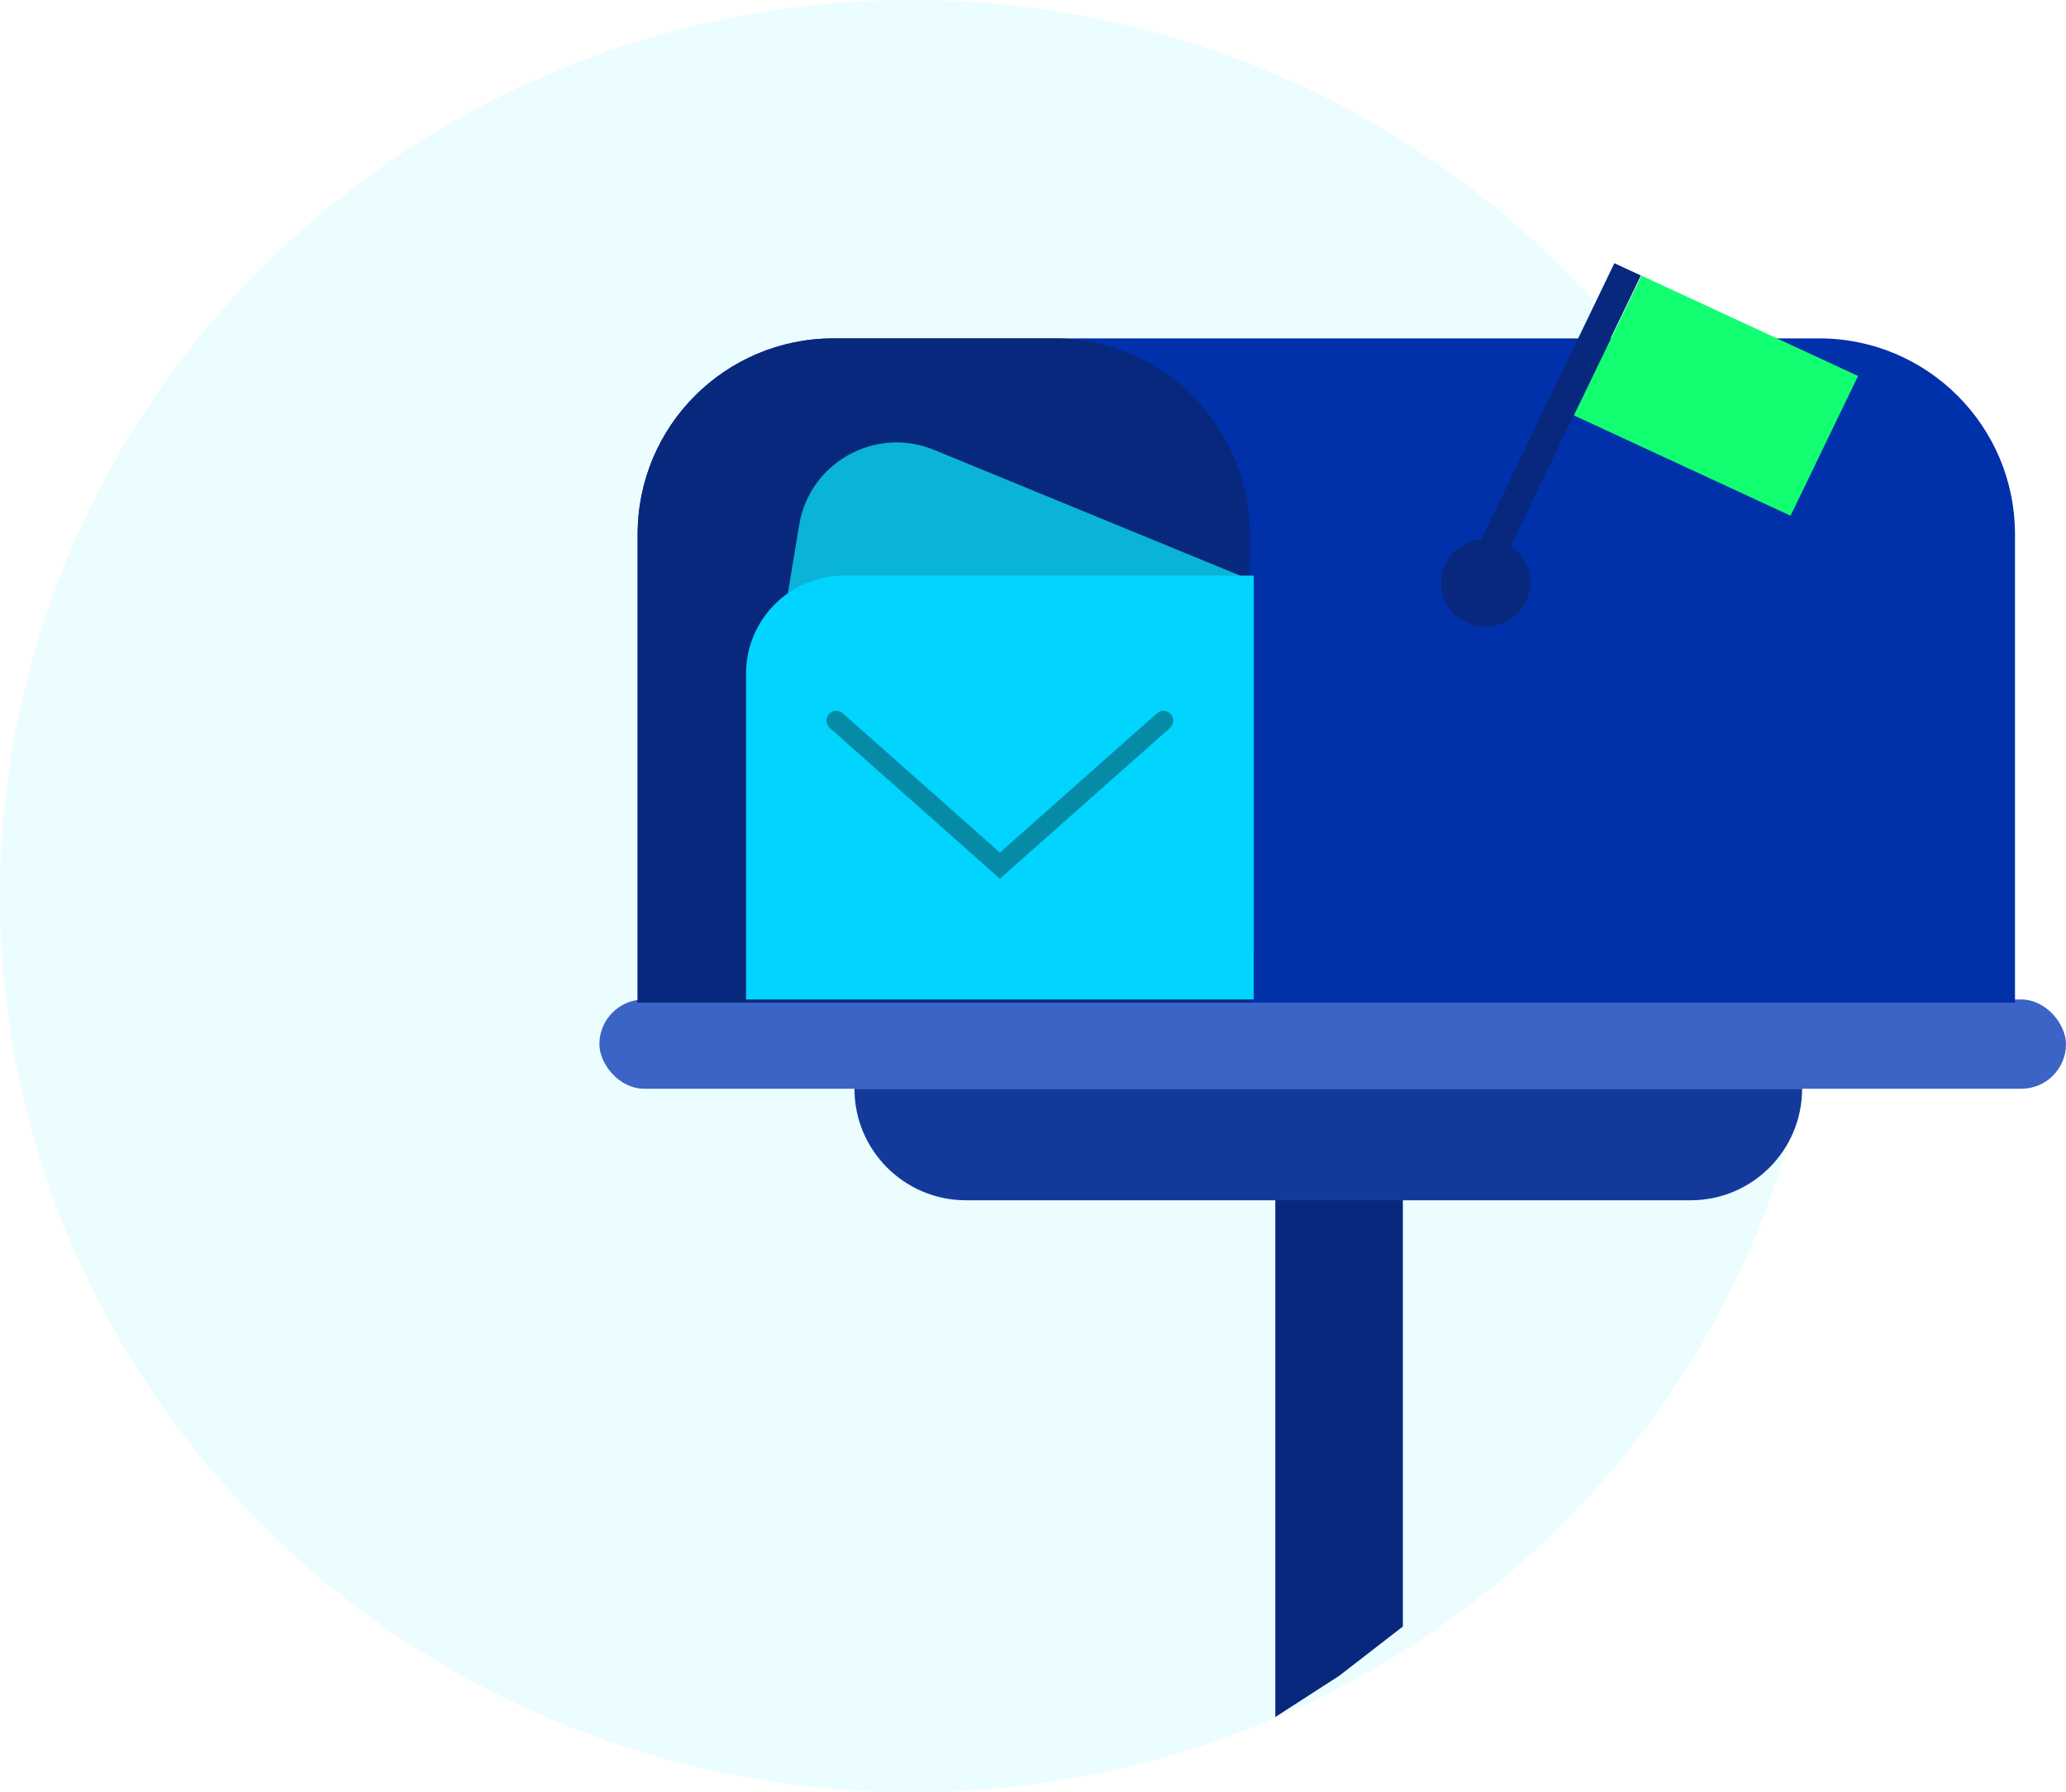 <svg width="211" height="183" viewBox="0 0 211 183" fill="none" xmlns="http://www.w3.org/2000/svg">
<ellipse cx="93.126" cy="91.5" rx="93.126" ry="91.5" fill="#EBFDFF"/>
<path d="M130.247 121.573H143.272V166.084L136.759 171.123L130.247 175.322V121.573Z" fill="#07287C"/>
<rect x="61.216" y="102.058" width="149.784" height="9.112" rx="4.556" fill="#3C63C6"/>
<path d="M87.265 111.169H184.049C184.049 117.46 178.949 122.559 172.659 122.559H98.655C92.364 122.559 87.265 117.46 87.265 111.169Z" fill="#133A9B"/>
<path d="M65.123 54.552C65.123 43.507 74.077 34.552 85.123 34.552H185.79C196.835 34.552 205.79 43.507 205.79 54.552V102.378H65.123V54.552Z" fill="#0030AA"/>
<path d="M65.123 54.552C65.123 43.507 74.077 34.552 85.123 34.552H107.642C118.687 34.552 127.642 43.507 127.642 54.552V102.378H65.123V54.552Z" fill="#07287C"/>
<path d="M81.622 53.59C82.674 47.229 89.414 43.478 95.386 45.931L128.042 59.347L128.042 96.932L77.036 81.333L81.622 53.59Z" fill="#09B4D7"/>
<path d="M76.194 68.778C76.194 63.255 80.671 58.778 86.194 58.778H128.042V102.058H76.194V68.778Z" fill="#00D4FF"/>
<path d="M85.412 73.584L102.118 88.39L118.825 73.584" stroke="#068BA6" stroke-width="2" stroke-linecap="round"/>
<ellipse cx="151.737" cy="59.507" rx="4.559" ry="4.479" fill="#07287C"/>
<rect width="2.982" height="37.741" transform="matrix(0.907 0.421 -0.434 0.901 164.875 26.874)" fill="#07287C"/>
<rect width="24.398" height="15.856" transform="matrix(0.907 0.42 -0.435 0.9 167.638 28.144)" fill="#12FF71"/>
</svg>
